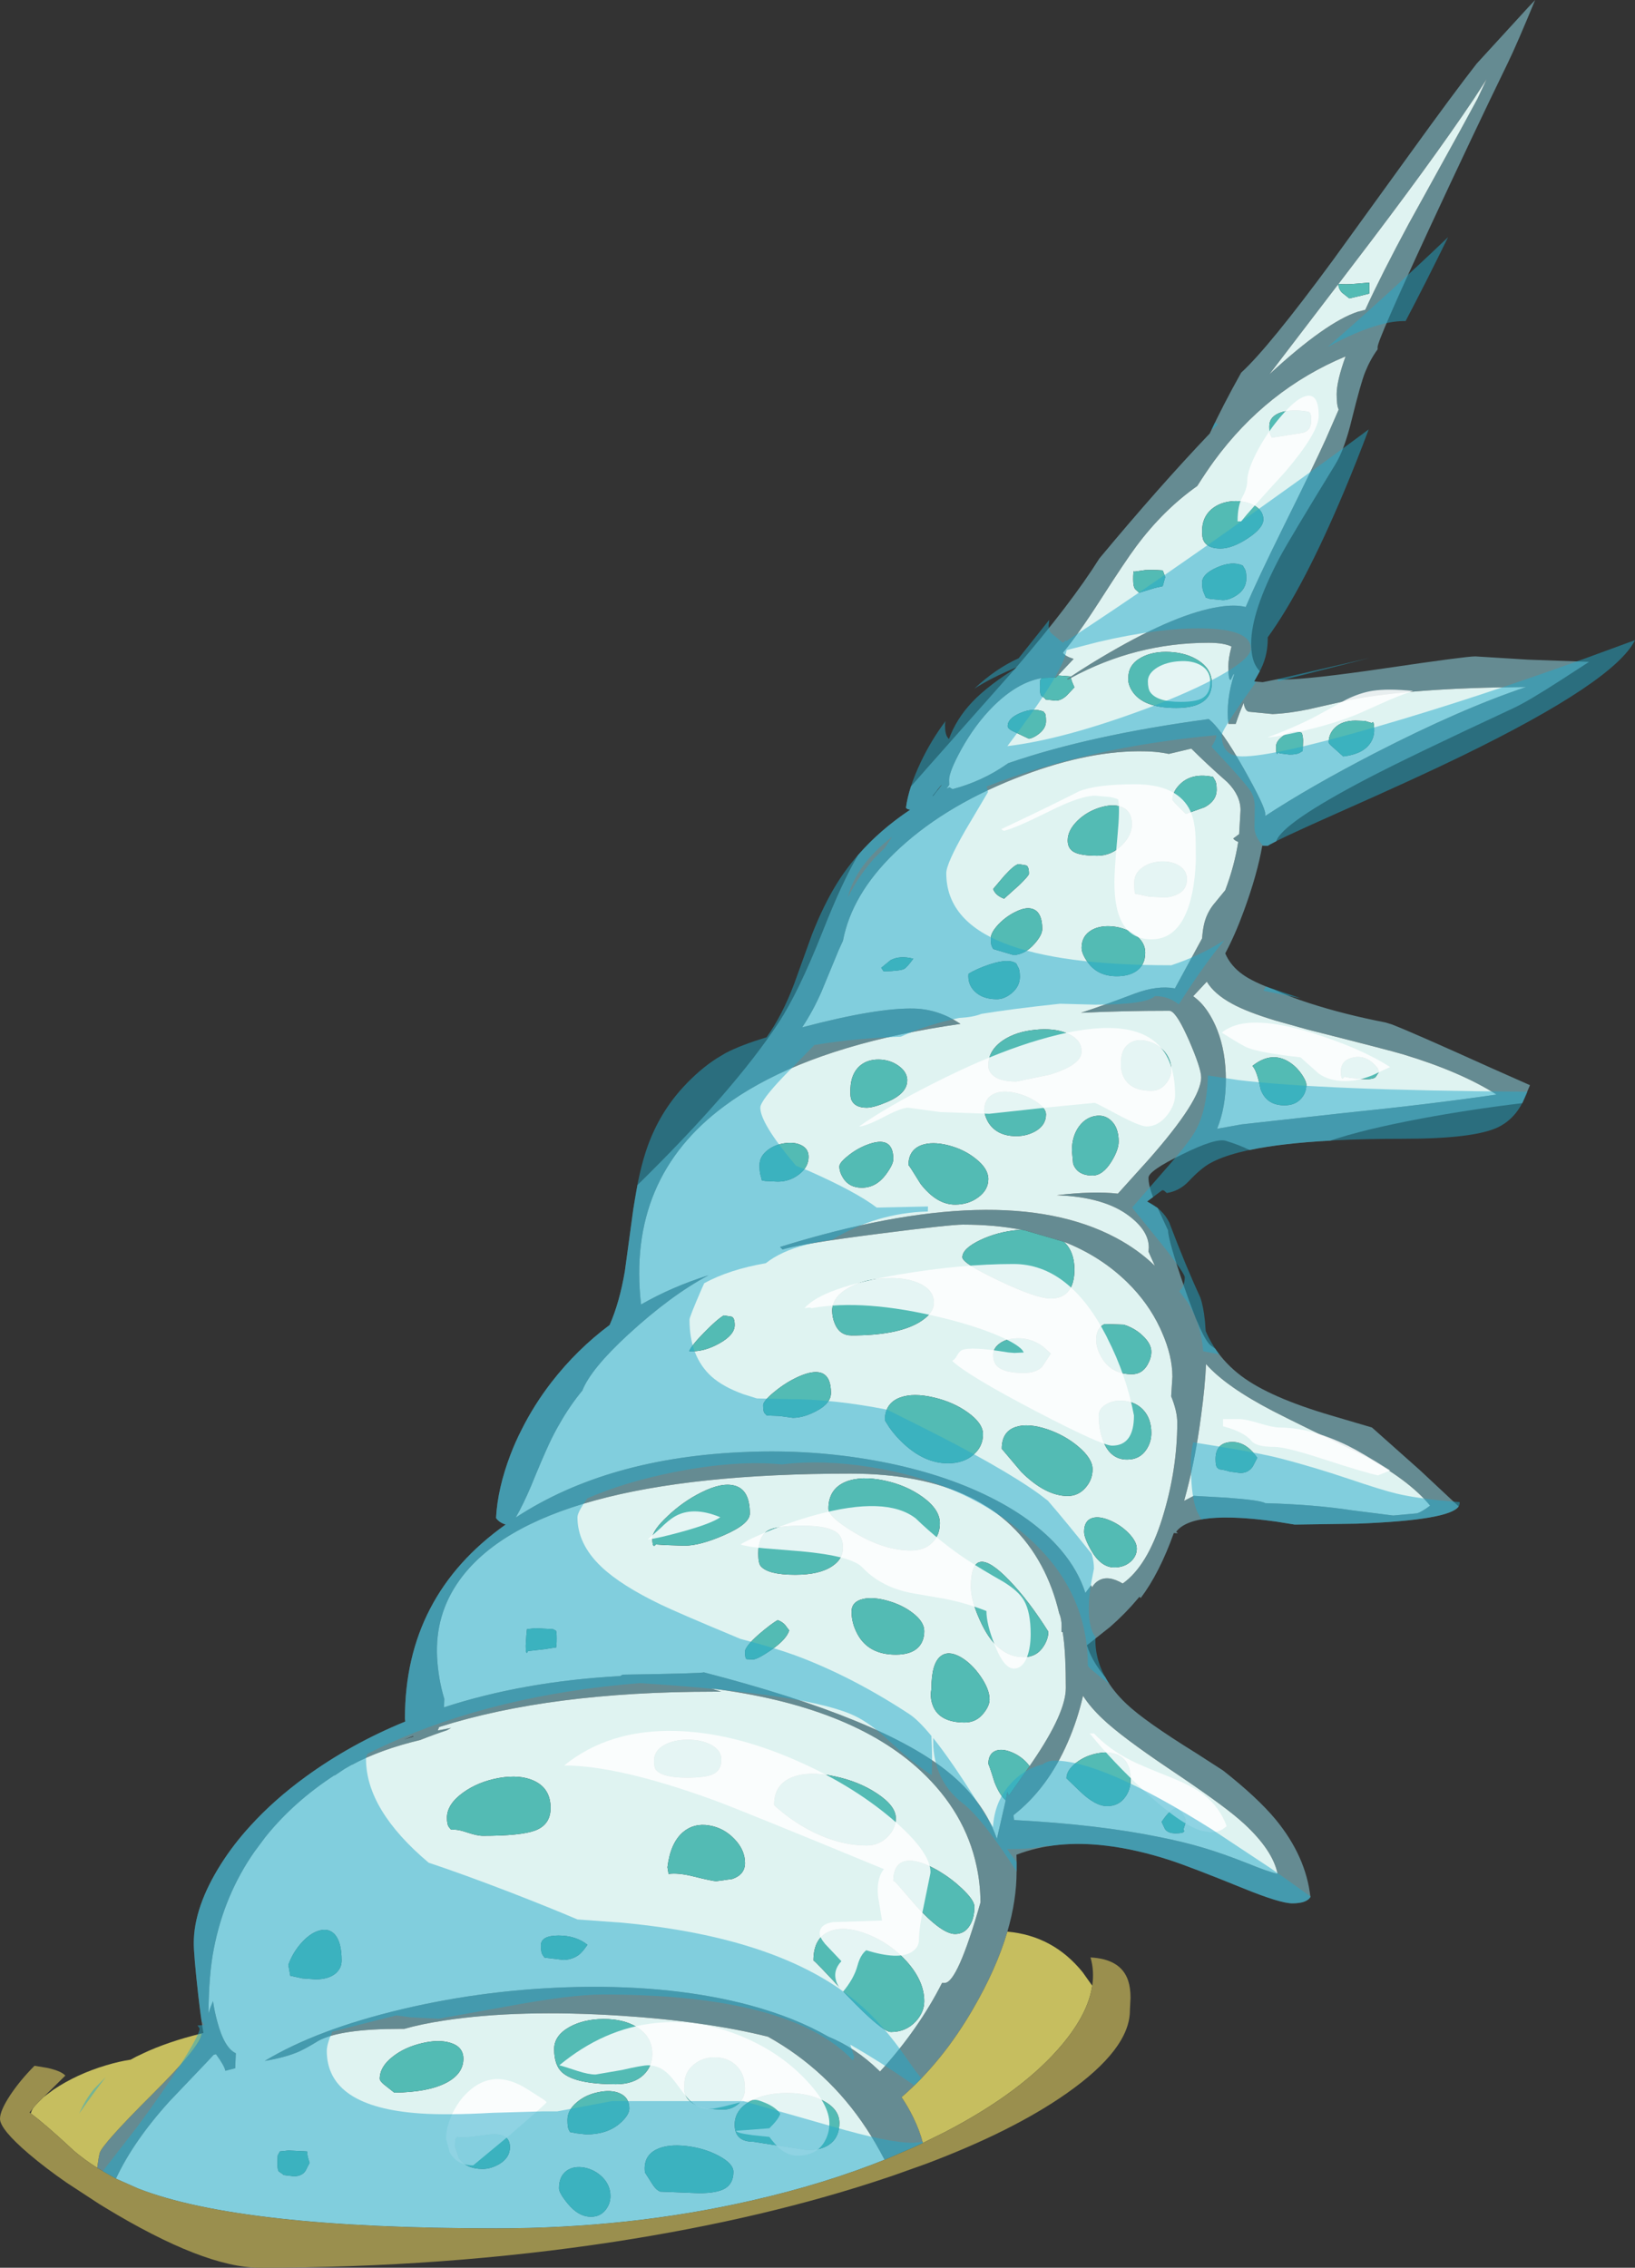 <?xml version="1.0" encoding="UTF-8" standalone="no"?>
<svg xmlns:ffdec="https://www.free-decompiler.com/flash" xmlns:xlink="http://www.w3.org/1999/xlink" ffdec:objectType="shape" height="725.35px" width="523.1px" xmlns="http://www.w3.org/2000/svg">
  <rect width="100%" height="100%" fill="#333333" stroke="none"/>
  <g transform="matrix(1.0, 0.0, 0.0, 1.0, -27.95, 29.6)">
    <path d="M92.5 620.8 L93.05 620.65 Q92.2 616.0 91.4 608.75 89.95 595.8 89.95 591.9 89.95 580.35 98.7 566.55 102.7 560.25 108.05 554.4 115.6 546.1 125.75 538.7 140.25 528.15 157.6 521.05 L157.5 520.1 Q157.5 480.9 189.7 458.05 L189.65 458.0 Q187.65 457.4 186.65 455.95 187.15 446.45 191.3 435.6 192.85 431.55 194.85 427.65 198.8 419.75 204.4 412.5 212.55 402.0 223.0 394.2 226.15 387.05 227.85 377.1 L230.6 356.95 231.9 349.45 Q262.85 319.1 277.0 297.6 283.45 287.8 291.15 268.35 297.35 252.6 302.45 243.95 309.4 235.9 319.15 229.4 L318.3 229.2 317.8 228.8 Q318.2 225.65 319.4 221.95 L324.5 216.15 352.85 184.15 Q370.6 163.5 379.7 149.0 398.85 126.0 415.0 109.05 419.3 99.85 425.05 89.6 433.9 81.5 454.35 53.7 L478.7 20.05 Q493.2 -0.05 500.4 -9.25 L516.7 -27.05 519.1 -29.6 Q513.25 -15.4 510.35 -9.45 499.35 13.15 485.25 43.5 468.7 79.2 468.7 81.4 L468.7 82.15 Q466.35 85.35 464.7 89.45 463.3 92.95 460.4 104.7 458.1 114.2 455.1 119.05 440.45 142.95 437.4 148.65 428.25 166.0 428.25 176.2 428.25 180.35 429.45 182.85 430.1 184.15 431.0 185.1 L430.65 185.75 429.2 188.35 431.95 188.6 436.65 187.65 438.45 187.75 Q446.7 187.75 471.8 184.05 496.9 180.35 499.95 180.35 L516.9 181.4 536.35 182.1 527.4 187.9 Q516.65 194.85 511.95 197.0 479.05 212.3 465.45 219.4 438.1 233.7 436.25 239.5 434.1 240.55 433.55 240.95 L431.8 240.9 Q430.2 250.05 425.95 261.65 423.15 269.35 419.95 275.35 421.65 279.35 425.6 282.15 428.9 284.5 435.75 287.0 440.4 289.2 446.95 291.3 458.1 294.9 471.25 297.45 L473.2 298.05 Q479.15 300.3 504.6 311.8 L517.45 317.5 515.0 323.25 Q498.35 325.25 482.8 328.15 463.9 331.7 453.55 335.25 437.85 336.1 427.75 338.25 424.55 336.65 420.15 335.3 416.95 334.3 406.15 339.65 395.4 344.9 395.4 347.1 395.4 349.55 396.85 353.3 L394.95 354.7 398.35 356.8 398.55 357.25 401.65 363.95 Q401.65 366.95 406.9 382.25 412.55 398.6 415.3 400.75 L416.75 401.8 Q420.0 406.65 425.0 410.45 434.1 417.35 453.85 423.15 L466.9 427.0 482.3 440.7 494.65 452.25 Q491.65 456.65 462.3 457.75 L442.2 458.05 436.3 457.1 Q409.5 453.35 404.25 460.35 L404.8 460.85 403.5 460.75 Q398.9 473.6 392.9 481.55 L392.2 480.85 392.5 481.15 391.85 481.9 Q388.05 486.45 383.15 490.75 L375.7 496.65 375.35 495.4 Q376.7 501.05 381.6 506.9 384.0 511.3 388.35 515.4 394.1 520.9 410.8 531.25 L419.25 536.7 Q430.25 545.35 436.1 552.4 445.75 564.15 447.2 577.15 446.0 579.2 441.4 579.2 437.55 579.2 425.75 574.4 408.9 567.55 402.15 565.35 391.45 561.9 382.0 560.75 365.7 558.8 353.15 563.65 L353.2 565.35 353.2 568.95 Q353.2 578.2 350.25 588.25 346.8 600.0 339.3 612.9 329.5 629.85 316.4 641.2 318.5 644.3 320.15 647.7 322.25 652.0 323.2 655.85 L322.45 656.2 320.3 657.2 311.85 660.85 310.95 661.2 Q307.9 655.4 305.15 651.25 292.85 632.55 273.65 621.85 253.8 616.9 226.65 615.15 194.0 613.05 170.25 616.65 162.65 617.8 157.3 619.35 L155.95 619.35 Q136.9 619.35 129.85 623.15 126.3 625.35 123.85 626.5 119.55 628.45 112.65 629.6 129.4 619.5 156.6 613.05 184.05 606.55 212.9 605.95 243.9 605.35 268.05 611.85 282.4 615.75 293.0 621.85 301.6 625.35 309.1 632.6 L309.5 633.0 Q321.85 619.45 329.35 604.65 L330.2 604.65 Q334.3 604.65 341.65 578.9 341.6 572.9 340.4 567.35 336.75 550.1 322.55 536.85 300.2 516.05 255.4 510.45 L258.7 511.5 256.2 511.5 Q204.0 511.5 168.45 522.8 L168.25 523.3 168.0 523.9 172.25 523.1 170.9 523.85 Q166.65 525.25 162.4 526.95 149.55 530.0 140.45 534.95 L140.7 534.75 139.05 535.7 138.1 536.25 134.9 538.4 135.15 538.1 Q121.95 546.65 112.85 558.0 L109.35 562.7 Q99.75 576.45 96.4 593.55 94.75 601.7 94.65 614.45 95.15 612.7 96.1 610.45 96.55 613.65 97.45 616.95 99.7 625.45 103.4 627.15 L103.2 631.95 100.05 632.75 Q99.75 631.15 97.05 627.45 L96.3 627.65 94.45 629.65 82.3 642.4 Q70.75 655.1 65.05 667.25 L59.05 663.8 Q59.5 660.4 59.85 659.05 60.65 656.25 76.85 640.1 92.25 624.8 92.5 620.8 M456.15 61.25 L434.1 90.1 Q452.25 73.4 462.4 70.1 L464.75 69.5 Q470.1 57.85 478.7 41.9 L495.1 12.2 500.7 1.9 503.6 -4.3 499.45 2.1 Q485.5 22.9 460.5 55.55 L456.2 61.2 456.15 61.25 M370.5 186.85 Q376.6 182.8 383.0 179.1 404.6 166.55 418.05 164.5 423.1 163.7 426.5 164.55 430.05 156.15 438.45 139.15 448.55 118.8 452.15 110.8 L456.25 101.4 Q455.6 100.15 455.6 96.45 455.6 92.35 458.45 84.4 433.15 94.95 416.35 117.9 413.85 121.35 411.0 125.85 400.15 133.5 391.45 145.2 388.05 149.75 379.9 162.45 372.9 173.35 368.0 179.2 368.8 180.35 371.45 181.15 L366.45 186.45 365.85 187.05 361.2 187.3 Q353.5 188.65 345.85 196.2 339.95 202.05 335.4 210.3 331.6 217.25 331.6 219.9 L331.65 221.45 330.8 222.65 331.1 222.5 331.8 222.2 331.9 222.35 332.75 222.8 Q342.05 220.35 349.8 215.0 L350.55 214.5 Q376.65 205.5 414.65 200.4 418.6 203.35 425.9 216.3 432.75 228.45 432.75 230.7 L432.75 231.4 Q447.1 222.0 467.6 211.4 495.5 197.05 516.2 190.15 479.7 190.4 459.55 194.35 L446.95 197.2 Q440.7 198.55 435.1 198.8 L427.45 198.05 Q426.25 197.7 425.85 195.25 424.4 198.6 423.3 201.95 L420.95 201.95 Q420.1 194.35 422.85 185.95 L422.5 186.2 421.75 187.8 Q420.95 188.4 420.95 183.45 420.95 181.0 421.95 177.2 419.5 176.0 414.65 176.0 391.3 176.0 370.55 187.25 L369.7 187.7 369.35 187.6 370.5 186.85 M354.75 363.75 Q346.05 362.1 336.05 362.1 331.95 362.1 309.3 365.0 284.6 368.15 278.3 370.05 L277.5 369.25 Q348.8 347.1 384.95 366.3 392.1 370.1 397.45 375.3 L395.4 370.75 395.5 369.45 Q395.5 364.15 389.35 359.45 381.35 353.25 366.05 352.7 377.85 351.3 385.6 352.2 L395.35 341.4 Q412.25 322.25 412.25 315.0 412.25 312.15 408.35 303.15 L407.55 301.4 Q404.0 293.7 402.05 293.7 387.3 293.7 373.8 294.35 381.55 291.8 391.0 288.2 398.25 285.5 403.85 286.55 L412.55 270.55 Q412.75 267.9 413.15 266.15 413.9 262.75 416.05 259.9 L419.95 255.15 Q422.9 247.35 424.1 239.7 422.9 239.2 422.5 238.6 L424.4 237.2 424.85 229.55 Q424.85 224.85 420.65 220.6 414.05 214.8 409.1 209.85 L401.9 211.55 Q397.8 210.65 392.2 210.7 374.4 210.8 352.6 219.45 329.05 228.8 314.15 243.25 300.45 256.55 297.65 271.3 L296.3 274.25 290.8 287.55 Q288.1 293.75 284.6 299.0 308.7 292.65 320.6 293.0 328.1 293.25 334.8 297.6 L335.25 297.9 Q295.05 303.65 270.45 317.3 264.65 320.5 259.75 324.15 228.45 347.3 233.05 387.65 243.0 381.95 254.65 378.3 242.6 384.7 228.9 397.3 217.0 408.25 214.25 415.2 210.25 420.05 207.05 425.7 205.2 428.85 203.65 432.2 201.5 436.8 197.85 445.75 195.35 451.65 192.95 455.8 222.5 436.45 267.2 434.8 287.8 434.0 307.45 437.5 327.2 441.0 342.6 448.25 358.6 455.8 367.4 466.2 372.9 472.7 375.2 479.9 L377.05 477.45 377.35 478.1 Q378.2 476.65 379.45 475.95 382.5 474.15 387.15 476.9 395.05 471.3 399.8 456.05 404.6 440.6 404.6 425.45 404.6 421.8 402.65 417.0 L403.05 410.75 Q403.05 404.15 399.7 396.55 L399.1 395.2 Q395.3 387.1 388.6 380.55 380.0 372.15 368.35 367.6 L355.7 363.9 354.8 363.75 354.75 363.75 M409.7 289.05 Q412.75 291.2 415.05 295.05 416.4 297.3 417.4 299.85 420.15 306.85 420.15 315.75 420.15 324.55 417.35 331.45 L425.15 330.05 458.45 326.35 Q485.5 323.6 506.75 320.5 495.35 313.25 477.05 307.7 472.95 306.45 446.25 299.7 L436.05 296.85 Q426.8 294.05 422.05 291.4 416.45 288.35 414.05 284.4 L409.7 289.05 M328.9 221.75 L326.25 225.05 326.6 224.9 329.35 221.35 328.9 221.75 M357.35 535.3 L358.3 533.9 Q368.95 518.3 368.95 510.3 368.95 500.15 368.2 494.25 L367.95 492.5 367.55 492.35 367.6 490.55 Q367.6 488.15 366.8 486.35 364.85 478.1 361.2 471.3 345.4 441.75 300.05 441.75 199.25 441.75 174.85 476.0 167.1 486.9 167.8 500.55 168.2 507.55 170.1 513.8 L170.0 516.5 Q195.4 508.2 226.35 506.5 L227.15 506.05 Q253.1 505.65 253.1 505.3 310.9 520.25 331.85 537.65 341.95 546.05 346.2 556.7 L346.9 558.55 349.25 548.25 349.7 546.25 350.25 543.55 350.7 544.75 357.35 535.3 M160.1 525.7 L157.2 526.8 160.25 525.85 160.1 525.7 M412.2 423.4 Q410.3 437.95 406.8 450.45 L409.9 448.85 420.45 449.45 Q431.3 450.25 432.75 451.2 448.75 451.65 460.6 453.5 L473.7 455.15 481.35 454.45 Q482.8 454.0 485.5 452.0 478.8 443.7 463.1 435.35 444.2 426.35 435.25 421.75 420.2 413.95 413.8 406.7 413.5 413.95 412.2 423.4 M374.45 512.8 Q372.7 520.5 369.6 527.6 363.2 542.4 352.2 551.0 L352.4 552.55 Q379.55 554.0 399.15 558.05 406.45 559.5 412.7 561.35 419.15 563.25 427.2 566.45 433.95 569.2 436.7 569.75 435.15 562.2 426.0 553.75 L424.3 552.25 Q418.35 547.1 402.05 536.2 386.8 525.95 380.8 520.25 376.75 516.45 374.45 512.8" fill="#658b92" fill-rule="evenodd" stroke="none"/>
    <path d="M65.05 667.25 Q70.75 655.1 82.3 642.4 L94.45 629.65 96.3 627.65 97.05 627.45 Q99.75 631.15 100.05 632.75 L103.2 631.95 103.4 627.15 Q99.7 625.45 97.45 616.95 96.55 613.65 96.1 610.45 95.15 612.7 94.65 614.45 94.75 601.7 96.4 593.55 99.75 576.45 109.35 562.7 L112.85 558.0 Q121.95 546.65 135.15 538.1 L134.9 538.4 138.1 536.25 139.05 535.7 140.7 534.75 140.45 534.95 Q149.55 530.0 162.4 526.95 166.65 525.25 170.9 523.85 L172.25 523.1 168.0 523.9 168.25 523.3 168.45 522.8 Q204.0 511.5 256.2 511.5 L258.7 511.5 255.4 510.45 Q300.2 516.05 322.55 536.85 336.75 550.1 340.4 567.35 341.6 572.9 341.65 578.9 334.3 604.65 330.2 604.65 L329.35 604.65 Q321.85 619.45 309.5 633.0 L309.1 632.6 Q301.6 625.35 293.0 621.85 282.4 615.75 268.05 611.85 243.9 605.35 212.9 605.95 184.05 606.55 156.6 613.05 129.4 619.5 112.65 629.6 119.55 628.45 123.85 626.5 126.3 625.35 129.85 623.15 136.9 619.35 155.95 619.35 L157.3 619.35 Q162.65 617.8 170.25 616.65 194.0 613.05 226.65 615.15 253.8 616.9 273.65 621.85 292.85 632.55 305.15 651.25 307.9 655.4 310.95 661.2 L311.85 660.85 Q291.85 668.95 268.2 674.3 229.45 683.15 186.65 683.15 104.85 683.15 72.15 670.4 L65.05 667.25 M456.2 61.2 L460.5 55.55 Q485.5 22.9 499.45 2.1 L503.6 -4.3 500.7 1.9 495.1 12.2 478.7 41.9 Q470.1 57.85 464.75 69.5 L462.4 70.1 Q452.25 73.4 434.1 90.1 L456.15 61.25 Q456.15 62.75 457.3 64.0 L459.65 65.85 463.5 64.95 466.05 64.3 466.05 60.8 461.85 61.15 Q458.5 61.45 456.2 61.2 M366.45 186.45 L371.45 181.15 Q368.8 180.35 368.0 179.2 372.9 173.35 379.9 162.45 388.05 149.75 391.45 145.2 400.15 133.5 411.0 125.85 413.85 121.35 416.35 117.9 433.15 94.95 458.45 84.4 455.6 92.35 455.6 96.45 455.6 100.15 456.25 101.4 L452.15 110.8 Q448.55 118.8 438.45 139.15 430.05 156.15 426.5 164.55 423.1 163.7 418.05 164.5 404.6 166.55 383.0 179.1 376.6 182.8 370.5 186.85 L370.5 186.75 366.45 186.45 M370.55 187.25 Q391.3 176.0 414.65 176.0 419.5 176.0 421.95 177.2 420.95 181.0 420.95 183.45 420.95 188.4 421.75 187.8 L422.5 186.2 422.85 185.95 Q420.1 194.35 420.95 201.95 L423.3 201.95 Q424.4 198.6 425.85 195.25 426.25 197.7 427.45 198.05 L435.1 198.8 Q440.7 198.55 446.95 197.2 L459.55 194.35 Q479.7 190.4 516.2 190.15 495.5 197.05 467.6 211.4 447.1 222.0 432.75 231.4 L432.75 230.7 Q432.75 228.45 425.9 216.3 418.6 203.35 414.65 200.4 376.65 205.5 350.55 214.5 L349.8 215.0 Q342.05 220.35 332.75 222.8 L331.9 222.35 331.8 222.2 331.1 222.5 330.8 222.65 331.65 221.45 331.6 219.9 Q331.6 217.25 335.4 210.3 339.95 202.05 345.85 196.2 353.5 188.65 361.2 187.3 L360.75 187.9 360.65 190.25 Q360.65 192.6 361.15 193.0 L362.2 193.75 362.5 194.15 365.7 194.5 Q367.5 194.5 369.3 192.8 L371.7 190.25 370.95 188.5 370.55 187.25 M416.05 218.9 Q409.7 217.55 405.9 220.85 403.05 223.4 403.05 226.3 L403.95 227.35 407.35 230.75 413.35 228.6 Q417.2 226.55 417.2 223.0 417.2 220.7 416.65 219.95 L416.05 218.9 M444.35 204.75 Q441.5 203.8 438.75 205.6 436.2 207.3 436.2 209.25 436.2 211.65 436.6 211.55 L437.0 210.95 437.3 211.35 440.45 211.75 Q442.8 211.75 443.75 211.2 L444.75 210.6 444.85 207.25 Q444.8 205.5 444.35 204.75 M466.35 208.1 Q467.6 206.25 467.6 204.0 467.6 201.55 467.2 201.35 L466.8 201.65 464.65 201.0 461.6 200.9 Q457.35 200.9 455.0 203.2 453.05 205.15 453.05 207.85 453.05 208.2 453.95 209.0 L457.7 212.35 Q464.0 211.6 466.35 208.1 M426.7 155.35 Q426.7 153.1 426.15 152.3 L425.55 151.3 Q422.15 149.75 417.3 151.9 412.55 154.0 412.55 156.7 412.55 159.0 413.15 160.15 L413.75 161.55 415.0 161.95 419.15 162.35 Q421.25 162.35 423.6 160.8 426.7 158.8 426.7 155.35 M413.0 143.3 Q414.25 145.85 418.4 145.85 422.2 145.85 427.15 142.6 432.15 139.3 432.15 136.55 432.15 133.7 429.1 132.0 426.2 130.45 422.35 130.7 418.3 131.0 415.6 133.25 412.55 135.85 412.55 140.25 412.55 142.35 413.0 143.3 M447.45 105.0 Q447.45 102.7 447.05 102.5 L446.65 102.1 Q441.35 101.15 437.8 102.3 434.05 103.55 434.05 106.75 434.05 109.0 434.45 109.6 L434.85 110.4 444.7 108.85 Q447.45 108.15 447.45 105.0 M388.9 188.0 Q389.1 189.8 390.15 191.4 393.6 196.85 404.25 196.85 415.65 196.85 415.65 188.9 415.65 184.5 411.5 181.75 407.75 179.25 402.3 178.95 396.9 178.65 393.1 180.7 388.95 182.95 388.95 187.15 L388.9 188.0 M400.35 153.85 L399.95 152.85 Q396.5 152.6 394.35 152.75 L390.85 153.25 390.7 153.05 Q390.5 153.35 390.5 155.75 390.5 158.1 391.15 158.85 L392.4 160.0 397.5 158.45 399.95 157.9 400.75 155.0 400.35 153.85 M368.35 367.6 Q380.0 372.15 388.6 380.55 395.3 387.1 399.1 395.2 L399.7 396.55 Q403.05 404.15 403.05 410.75 L402.65 417.0 Q404.6 421.8 404.6 425.45 404.6 440.6 399.8 456.05 395.05 471.3 387.15 476.9 382.5 474.15 379.45 475.95 378.2 476.65 377.35 478.1 L377.05 477.45 375.2 479.9 Q372.9 472.7 367.4 466.2 358.6 455.8 342.6 448.25 327.2 441.0 307.45 437.5 287.8 434.0 267.2 434.8 222.5 436.45 192.95 455.8 195.35 451.65 197.85 445.75 201.5 436.8 203.65 432.2 205.2 428.85 207.05 425.7 210.25 420.05 214.25 415.2 217.0 408.25 228.9 397.3 242.6 384.7 254.65 378.3 243.0 381.95 233.05 387.65 228.45 347.3 259.75 324.15 264.65 320.5 270.45 317.3 295.05 303.65 335.25 297.9 L334.8 297.6 Q328.1 293.25 320.6 293.0 308.7 292.65 284.6 299.0 288.1 293.75 290.8 287.55 L296.3 274.25 297.65 271.3 Q300.45 256.55 314.15 243.25 329.05 228.8 352.6 219.45 374.4 210.8 392.2 210.7 397.8 210.65 401.9 211.55 L409.1 209.85 Q414.05 214.8 420.65 220.6 424.85 224.85 424.85 229.55 L424.4 237.2 422.5 238.6 Q422.9 239.2 424.1 239.7 422.9 247.35 419.95 255.15 L416.05 259.9 Q413.9 262.75 413.15 266.15 412.75 267.9 412.55 270.55 L403.85 286.55 Q398.25 285.5 391.0 288.2 381.55 291.8 373.8 294.35 387.3 293.7 402.05 293.7 404.0 293.7 407.55 301.4 L408.35 303.15 Q412.25 312.15 412.25 315.0 412.25 322.25 395.35 341.4 L385.6 352.2 Q377.85 351.3 366.05 352.7 381.35 353.25 389.35 359.45 395.5 364.15 395.5 369.45 L395.4 370.75 397.45 375.3 Q392.1 370.1 384.95 366.3 348.8 347.1 277.5 369.25 L278.3 370.05 Q284.6 368.15 309.3 365.0 331.95 362.1 336.05 362.1 346.05 362.1 354.75 363.75 L353.8 363.8 Q347.05 364.4 341.45 367.1 335.85 369.8 335.85 372.55 335.85 374.5 347.7 380.1 359.6 385.75 364.15 385.75 368.1 385.75 370.05 383.05 371.7 380.7 371.7 376.45 371.7 370.75 368.35 367.6 M409.7 289.05 L414.05 284.4 Q416.45 288.35 422.05 291.4 426.8 294.05 436.05 296.85 L446.25 299.7 Q472.95 306.45 477.05 307.7 495.35 313.25 506.75 320.5 485.5 323.6 458.45 326.35 L425.15 330.05 417.35 331.45 Q420.15 324.55 420.15 315.75 420.15 306.85 417.4 299.85 416.4 297.3 415.05 295.05 412.75 291.2 409.7 289.05 M360.3 205.15 Q362.6 203.35 362.6 201.1 362.6 198.8 362.2 198.5 L361.8 198.0 Q358.5 196.7 354.4 198.45 350.35 200.15 350.35 202.65 350.35 203.4 351.75 204.15 L357.15 206.7 Q358.6 206.45 360.3 205.15 M379.85 228.7 Q375.7 230.0 372.75 232.85 369.55 235.95 369.55 239.25 369.55 241.9 371.7 243.0 373.85 244.1 379.05 244.1 383.6 244.1 387.0 240.65 390.1 237.5 390.1 234.05 390.1 229.9 386.9 228.55 384.05 227.4 379.85 228.7 M407.7 251.65 Q407.7 248.75 405.05 247.2 402.7 245.8 399.3 245.95 395.85 246.15 393.5 247.85 390.85 249.7 390.85 252.65 390.85 256.5 391.25 256.3 L395.65 257.2 400.35 257.45 Q402.4 257.45 404.25 256.65 407.7 255.2 407.7 251.65 M237.2 533.55 Q237.2 535.8 237.8 536.5 239.9 539.0 247.7 539.0 253.7 539.0 256.05 537.9 258.75 536.65 258.75 533.2 258.75 530.25 255.4 528.45 252.35 526.85 248.0 526.85 243.6 526.85 240.55 528.5 237.2 530.35 237.2 533.55 M199.25 491.2 L196.55 491.5 196.35 493.55 196.15 496.75 Q196.15 499.2 196.55 499.1 L196.9 498.5 202.25 497.9 205.65 497.35 Q205.75 497.6 205.85 497.35 206.05 496.85 206.05 494.45 206.05 492.1 205.75 491.95 L204.85 491.5 199.25 491.2 M300.4 485.9 Q300.4 489.6 302.3 493.1 305.85 499.65 314.55 499.65 319.4 499.65 321.7 497.35 323.65 495.4 323.65 492.1 323.65 489.15 320.0 486.35 316.75 483.8 312.05 482.45 307.3 481.1 304.05 481.85 300.4 482.7 300.4 485.9 M276.75 488.6 Q274.6 489.85 270.85 493.05 266.3 497.05 266.3 498.7 266.3 501.05 266.9 501.1 L269.0 501.2 Q270.65 500.95 274.7 498.15 279.55 494.8 280.45 491.9 L279.1 490.1 Q278.15 489.1 276.75 488.6 M246.9 464.8 Q251.9 464.8 259.55 461.45 267.85 457.85 267.85 454.5 267.85 446.9 263.0 445.6 258.9 444.45 252.25 447.8 246.45 450.7 241.55 455.35 236.65 459.95 236.65 462.45 236.65 464.9 237.25 464.9 L237.8 464.4 240.9 464.6 246.9 464.8 M273.7 459.95 Q270.55 461.7 270.55 467.3 270.55 470.4 271.35 471.35 273.7 474.1 282.35 474.1 290.15 474.1 294.2 471.35 297.65 469.05 297.65 465.55 297.65 462.15 295.75 460.65 292.9 458.4 284.7 458.4 276.45 458.4 273.7 459.95 M289.0 421.8 Q293.8 419.35 293.8 415.95 293.8 413.55 293.2 412.05 291.2 407.1 282.95 410.95 279.85 412.4 276.95 414.6 L275.5 415.75 Q272.1 418.6 272.1 419.85 272.1 422.15 272.7 422.55 L273.25 423.15 277.3 423.3 281.6 423.9 Q285.0 423.9 289.0 421.8 M312.5 427.0 Q314.3 429.55 316.55 431.7 323.55 438.45 331.2 438.45 336.2 438.45 339.35 435.75 342.45 433.1 342.45 429.15 342.45 425.65 337.55 422.15 332.95 418.85 326.75 417.4 320.2 415.85 315.95 417.4 311.05 419.2 311.05 424.7 L312.5 427.0 M310.85 443.95 Q303.45 442.4 298.55 444.35 293.0 446.65 293.0 452.95 293.0 455.7 301.55 460.75 311.0 466.35 319.35 466.35 323.85 466.35 326.4 463.65 328.65 461.25 328.65 457.6 328.65 453.2 323.1 449.2 317.9 445.45 310.85 443.95 M310.5 379.3 Q303.85 379.75 299.3 382.4 294.2 385.3 294.2 389.6 294.2 391.75 295.05 393.8 296.6 397.55 300.4 397.55 314.75 397.55 321.8 393.5 326.75 390.6 326.75 387.1 326.75 382.85 321.65 380.7 317.1 378.8 310.5 379.3 M262.0 391.55 L259.5 391.15 Q257.25 392.5 253.2 396.65 249.05 400.9 248.45 402.6 253.05 402.9 258.0 400.15 263.0 397.4 263.0 394.25 263.0 391.85 262.0 391.55 M299.2 340.15 Q296.5 342.3 296.5 343.5 296.5 345.25 297.7 347.2 299.65 350.3 303.7 350.3 308.25 350.3 311.4 346.05 313.75 342.85 313.75 341.15 313.75 333.25 305.15 336.65 301.95 337.9 299.2 340.15 M286.65 340.4 Q286.65 337.8 284.2 336.65 282.0 335.6 278.8 336.1 275.6 336.6 273.4 338.4 270.95 340.35 270.95 343.1 270.95 345.4 271.35 346.55 L271.7 347.95 272.75 348.15 276.75 348.35 Q280.55 348.35 283.5 346.1 286.65 343.75 286.65 340.4 M318.2 316.0 L318.2 315.6 Q318.0 313.1 315.35 311.25 312.65 309.35 309.1 309.3 305.3 309.25 302.85 311.5 300.25 313.95 300.05 318.45 L300.0 319.3 Q300.0 321.4 300.35 322.2 301.45 324.7 305.25 324.7 307.5 324.7 311.95 322.8 318.2 320.1 318.2 316.0 M310.65 281.1 Q316.25 280.95 317.35 280.25 318.25 279.65 320.15 277.05 315.85 275.95 312.9 277.5 L309.9 279.95 310.65 281.1 M444.6 314.3 Q443.1 312.0 441.0 310.5 435.05 306.25 428.65 311.35 430.1 312.8 431.25 318.75 433.1 323.95 438.9 323.95 442.45 323.95 444.35 321.65 445.9 319.85 445.9 317.35 445.9 316.3 444.6 314.3 M468.05 314.9 L469.15 313.25 468.75 312.1 Q465.35 307.75 461.05 308.6 456.95 309.4 456.95 313.1 456.95 315.5 457.55 315.4 L458.1 314.8 460.05 315.2 464.9 315.6 Q467.3 315.6 468.05 314.9 M387.5 394.1 L381.4 393.9 Q378.85 395.0 378.65 398.45 L378.65 398.9 Q378.65 401.8 380.6 404.95 383.7 409.95 390.1 409.95 393.35 409.95 395.1 406.9 396.3 404.75 396.3 402.8 396.3 400.2 393.55 397.65 392.8 396.9 391.95 396.3 389.9 394.85 387.5 394.1 M340.15 341.05 Q336.45 338.05 331.4 336.75 326.1 335.4 322.6 336.75 318.6 338.35 318.6 343.1 318.6 342.75 322.5 349.1 327.65 355.7 333.5 355.7 337.8 355.7 340.95 353.35 344.15 351.0 344.15 347.55 344.15 344.2 340.15 341.05 M352.7 319.95 Q348.55 319.05 345.9 320.3 342.8 321.75 342.8 325.85 L343.0 326.6 Q343.4 328.1 344.15 329.4 346.9 333.8 353.1 333.8 356.35 333.8 359.1 332.3 362.6 330.35 362.6 326.85 362.6 324.9 359.5 322.8 356.5 320.8 352.7 319.95 M383.5 328.9 Q381.4 326.85 378.4 327.35 375.35 327.85 373.25 330.6 370.9 333.75 370.9 338.45 L371.3 342.65 Q372.65 346.4 377.5 346.4 380.75 346.4 383.5 342.0 385.85 338.2 385.85 335.55 385.85 331.15 383.5 328.9 M374.0 306.7 Q374.0 302.85 369.35 300.9 365.05 299.15 359.1 299.8 352.95 300.4 348.8 303.2 344.15 306.4 344.15 311.15 L344.15 311.45 Q344.25 312.95 345.35 314.1 347.5 316.35 353.1 316.35 L363.75 314.15 Q374.0 311.05 374.0 306.7 M400.2 306.4 Q398.0 304.1 395.0 303.4 L394.65 303.3 Q391.35 302.6 389.1 304.25 L389.0 304.35 Q386.6 306.15 386.6 310.15 L386.6 311.75 Q386.75 313.45 387.45 314.9 389.6 319.3 396.3 319.3 399.3 319.3 401.15 316.8 402.7 314.75 402.7 312.7 402.7 309.1 400.2 306.4 M384.2 266.75 Q380.0 266.3 377.2 267.9 374.0 269.75 374.0 273.55 374.0 275.5 376.0 278.25 379.15 282.65 385.25 282.65 388.95 282.65 391.3 281.15 394.35 279.2 394.35 275.1 394.35 271.8 391.15 269.4 388.25 267.25 384.2 266.75 M337.8 281.9 Q337.5 285.35 339.9 287.6 342.4 290.0 346.9 290.0 349.25 290.0 351.6 288.1 354.25 285.9 354.25 282.85 354.25 280.6 353.7 279.8 L353.1 278.6 Q350.75 276.85 344.65 278.85 340.3 280.3 337.8 281.9 M347.5 265.95 Q344.95 268.65 344.95 270.45 344.95 272.75 345.35 273.25 L345.7 273.95 352.3 275.9 Q355.95 275.65 358.9 272.3 361.4 269.5 361.4 267.55 361.4 262.65 358.85 261.35 356.65 260.25 353.2 261.9 350.1 263.3 347.5 265.95 M356.25 247.2 L353.85 246.8 Q352.55 246.95 349.3 250.5 L345.7 254.75 Q346.4 256.8 349.2 257.85 L354.15 253.4 Q357.15 250.45 357.15 249.9 357.15 247.5 356.25 247.2 M349.7 546.25 L349.25 548.25 346.9 558.55 346.2 556.7 Q341.95 546.05 331.85 537.65 310.9 520.25 253.1 505.3 253.1 505.65 227.15 506.05 L226.35 506.5 Q195.4 508.2 170.0 516.5 L170.1 513.8 Q168.2 507.55 167.8 500.55 167.1 486.9 174.85 476.0 199.25 441.75 300.05 441.75 345.4 441.75 361.2 471.3 364.85 478.1 366.8 486.35 367.6 488.15 367.6 490.55 L367.55 492.35 367.95 492.5 368.2 494.25 Q368.95 500.15 368.95 510.3 368.95 518.3 358.3 533.9 L357.35 535.3 356.45 534.2 Q354.35 531.95 351.45 530.8 348.4 529.6 346.4 530.45 344.15 531.4 344.15 534.75 344.15 534.05 346.15 540.5 347.8 544.6 349.7 546.25 M315.85 574.0 L320.95 579.9 Q329.25 589.0 333.5 589.0 336.55 589.0 338.2 586.3 339.7 583.9 339.7 580.25 339.7 578.2 335.65 574.4 332.5 571.4 328.85 569.2 327.85 568.55 326.75 568.0 321.2 565.05 317.8 565.65 313.95 566.35 313.75 571.6 L313.75 572.1 Q313.75 571.6 315.85 574.0 M305.95 589.25 Q298.65 586.25 293.75 588.0 288.2 590.0 288.2 597.5 288.2 597.05 298.85 608.55 310.2 620.35 313.0 620.35 317.8 620.35 320.95 616.95 323.65 614.0 323.65 610.5 323.65 604.1 318.1 597.85 313.05 592.2 305.95 589.25 M308.45 544.0 Q302.7 540.2 295.1 538.6 286.95 536.8 281.7 538.75 275.6 541.0 275.6 547.7 275.6 547.9 277.95 549.8 280.9 552.25 284.3 554.3 295.0 560.7 305.25 560.7 309.1 560.7 311.85 558.0 314.55 555.4 314.55 551.95 314.55 548.0 308.45 544.0 M215.9 592.45 Q212.2 589.5 206.65 589.5 201.0 589.5 201.0 592.65 201.0 595.0 201.6 595.75 L202.15 596.55 208.35 597.3 Q211.25 597.15 213.3 595.55 214.4 594.65 215.9 592.45 M241.5 567.65 L241.85 569.8 Q244.95 569.35 250.1 570.65 255.85 572.1 257.2 572.1 L262.25 571.4 Q266.3 570.0 266.3 566.3 266.3 562.05 262.8 558.5 259.45 555.05 254.9 554.3 250.0 553.45 246.5 556.4 242.45 559.85 241.5 567.65 M198.9 540.05 Q194.4 537.9 187.55 539.1 180.95 540.3 176.15 543.75 170.95 547.5 170.95 551.8 170.95 554.1 171.65 554.9 L172.3 555.65 Q174.35 555.45 177.35 556.5 180.6 557.6 182.4 557.6 194.65 557.6 199.15 555.9 204.1 554.05 204.1 548.7 204.1 542.5 198.9 540.05 M118.25 665.7 L118.65 666.1 121.95 666.5 Q124.55 666.5 125.7 664.75 L127.0 662.2 Q126.2 659.9 126.2 658.55 L120.25 658.25 117.5 658.55 116.8 659.85 116.7 662.2 Q116.7 664.55 117.2 665.0 L118.25 665.7 M150.75 637.1 L154.1 639.75 Q165.1 639.6 170.9 636.5 176.2 633.65 176.2 628.9 176.2 625.05 172.0 623.8 168.25 622.65 162.85 623.95 157.4 625.25 153.65 628.2 149.45 631.45 149.45 635.3 149.45 636.0 150.75 637.1 M130.3 587.85 Q127.45 588.55 124.65 591.55 121.75 594.65 120.2 598.85 L120.8 602.25 120.8 602.35 124.7 603.2 128.9 603.5 Q133.1 603.5 135.35 601.6 136.3 600.75 136.8 599.7 137.25 598.7 137.25 597.5 137.25 591.8 135.2 589.3 133.35 587.1 130.3 587.85 M418.0 440.35 Q419.7 440.55 421.4 441.1 L424.75 441.55 Q427.4 441.55 428.8 439.4 L430.2 436.7 Q426.5 431.3 421.65 431.65 416.85 432.0 416.85 437.1 416.85 439.4 417.45 439.9 L418.0 440.35 M220.7 666.8 Q218.35 664.45 215.05 663.75 211.65 663.1 209.35 664.65 206.8 666.4 206.8 670.35 206.8 671.85 209.55 675.2 213.0 679.45 217.05 679.45 220.0 679.45 221.75 677.2 223.25 675.25 223.25 672.85 223.25 669.4 220.7 666.8 M182.4 664.15 Q184.95 664.15 187.6 662.65 191.1 660.6 191.1 657.2 191.1 652.55 184.85 653.1 L179.35 653.8 Q176.0 654.25 174.25 653.9 L173.6 654.7 173.5 657.0 174.75 660.65 Q177.05 664.15 182.4 664.15 M219.4 639.6 Q215.4 640.4 212.6 642.75 209.5 645.3 209.5 648.45 209.5 650.8 209.9 651.55 L210.3 652.35 212.4 652.75 215.5 653.1 Q222.2 653.1 226.25 649.6 229.3 646.95 229.3 644.8 229.3 641.3 226.2 639.95 223.45 638.75 219.4 639.6 M210.15 618.75 Q205.25 621.5 205.25 625.8 205.25 631.1 207.95 633.4 212.25 637.05 225.0 637.05 230.8 637.05 233.95 633.95 236.65 631.3 236.65 627.35 236.65 621.85 231.75 618.8 227.4 616.15 220.95 616.2 214.7 616.25 210.15 618.75 M262.6 665.1 Q262.6 662.45 257.9 659.95 253.45 657.55 247.75 656.85 241.6 656.1 237.9 657.95 233.65 660.1 234.3 665.3 L236.95 669.45 Q237.95 670.9 239.15 671.4 L251.55 671.9 Q257.35 671.9 259.9 670.4 262.6 668.8 262.6 665.1 M266.3 638.4 Q266.3 633.55 263.25 630.85 260.6 628.45 256.6 628.45 252.7 628.45 249.95 630.75 246.9 633.2 246.9 637.2 L246.8 638.6 Q246.85 640.1 247.7 641.35 250.3 645.15 259.5 645.15 261.8 645.15 263.8 643.65 266.3 641.75 266.3 638.4 M279.75 639.85 Q272.9 639.85 268.25 642.35 263.0 645.15 263.0 650.0 263.0 655.45 269.0 655.45 L277.6 656.8 286.25 658.15 Q291.2 658.15 293.85 655.9 296.5 653.65 296.5 649.45 296.5 645.0 291.25 642.3 286.5 639.85 279.75 639.85 M412.2 423.4 Q413.5 413.95 413.8 406.7 420.2 413.95 435.25 421.75 444.2 426.35 463.1 435.35 478.8 443.7 485.5 452.0 482.8 454.0 481.35 454.45 L473.7 455.15 460.6 453.5 Q448.75 451.65 432.75 451.2 431.3 450.25 420.45 449.45 L409.9 448.85 406.8 450.45 Q410.3 437.95 412.2 423.4 M369.15 539.2 L373.25 543.15 Q378.3 548.1 382.15 548.1 385.75 548.1 387.8 545.4 389.7 543.0 389.7 539.4 389.7 534.35 386.5 532.2 383.75 530.4 379.45 531.15 375.45 531.8 372.35 534.15 369.15 536.6 369.15 539.2 M389.75 469.85 Q391.65 468.1 391.65 465.75 391.65 463.45 389.0 460.75 386.55 458.25 383.25 456.8 379.7 455.25 377.45 455.95 374.8 456.75 374.8 460.35 374.8 462.3 377.1 466.35 380.2 471.75 384.45 471.75 387.65 471.75 389.75 469.85 M350.95 476.0 Q338.55 463.0 338.55 477.95 338.55 482.65 342.1 490.0 347.2 500.45 355.4 500.45 359.65 500.45 361.85 496.95 363.35 494.6 363.35 492.3 357.15 482.45 350.95 476.0 M364.15 403.35 L361.7 401.15 Q357.4 397.95 352.15 398.55 349.35 398.85 347.55 400.3 345.75 401.7 345.7 403.7 L345.7 403.75 Q345.7 406.0 346.85 407.25 349.05 409.55 355.4 409.55 359.4 409.55 361.35 407.6 L364.15 403.35 M377.5 440.35 Q377.5 436.95 372.95 433.1 368.7 429.5 363.0 427.55 356.9 425.55 353.0 426.8 348.45 428.25 348.45 433.8 L354.7 441.2 Q362.45 448.9 369.55 448.9 372.95 448.9 375.25 446.25 377.5 443.7 377.5 440.35 M379.45 423.3 L379.6 425.75 Q379.85 428.35 380.6 430.5 382.85 437.25 388.55 437.25 392.65 437.25 394.75 434.0 396.3 431.65 396.3 428.75 396.3 424.1 393.65 421.3 391.4 418.95 387.9 418.5 384.6 418.05 382.1 419.45 379.45 420.85 379.45 423.3 M374.45 512.8 Q376.75 516.45 380.8 520.25 386.8 525.95 402.05 536.2 418.35 547.1 424.3 552.25 L426.0 553.75 Q435.15 562.2 436.7 569.75 433.95 569.2 427.2 566.45 419.15 563.25 412.7 561.35 406.45 559.5 399.15 558.05 379.55 554.0 352.4 552.55 L352.2 551.0 Q363.2 542.4 369.6 527.6 372.7 520.5 374.45 512.8 M399.6 553.15 L400.65 555.4 Q401.6 556.8 404.05 556.8 406.45 556.8 406.75 556.25 406.9 555.95 406.55 555.65 L407.35 553.15 Q407.35 552.15 406.5 550.85 405.55 549.4 404.25 548.85 403.5 548.85 402.4 549.75 401.05 550.9 399.6 553.15 M341.65 506.55 Q338.8 502.45 335.25 500.4 331.3 498.2 328.85 500.2 325.95 502.55 325.95 510.5 L325.75 512.05 Q325.7 514.05 326.35 515.8 328.4 521.35 336.6 521.35 340.4 521.35 342.75 518.25 344.55 515.95 344.55 514.0 344.55 510.75 341.65 506.55" fill="#dff3f1" fill-rule="evenodd" stroke="none"/>
    <path d="M456.2 61.2 Q458.5 61.45 461.85 61.15 L466.05 60.8 466.05 64.3 463.5 64.95 459.65 65.85 457.3 64.0 Q456.15 62.75 456.15 61.25 L456.2 61.2 M366.45 186.45 L370.5 186.75 370.5 186.85 369.35 187.6 369.7 187.7 370.55 187.25 370.95 188.5 371.7 190.25 369.3 192.8 Q367.5 194.5 365.7 194.5 L362.5 194.15 362.2 193.75 361.15 193.0 Q360.65 192.6 360.65 190.25 L360.75 187.9 361.2 187.3 365.85 187.05 366.45 186.45 M400.35 153.85 L400.75 155.0 399.95 157.9 397.5 158.45 392.4 160.0 391.15 158.85 Q390.5 158.1 390.5 155.75 390.5 153.35 390.7 153.05 L390.85 153.25 394.35 152.75 Q396.5 152.6 399.95 152.85 L400.35 153.85 M388.9 188.0 L388.95 187.15 Q388.95 182.95 393.1 180.7 396.9 178.65 402.3 178.95 407.75 179.25 411.5 181.75 415.65 184.5 415.65 188.9 415.65 196.85 404.25 196.85 393.6 196.85 390.15 191.4 389.1 189.8 388.9 188.0 M447.45 105.0 Q447.45 108.15 444.7 108.85 L434.85 110.4 434.45 109.6 Q434.05 109.0 434.05 106.75 434.05 103.55 437.8 102.3 441.35 101.15 446.65 102.1 L447.05 102.5 Q447.45 102.7 447.45 105.0 M413.0 143.3 Q412.55 142.35 412.55 140.25 412.55 135.85 415.6 133.25 418.3 131.0 422.35 130.7 426.2 130.45 429.1 132.0 432.15 133.7 432.15 136.55 432.15 139.3 427.15 142.6 422.2 145.85 418.4 145.85 414.25 145.85 413.0 143.3 M426.7 155.35 Q426.7 158.8 423.6 160.8 421.25 162.35 419.15 162.35 L415.0 161.95 413.75 161.55 413.15 160.15 Q412.55 159.0 412.55 156.7 412.55 154.0 417.3 151.9 422.15 149.75 425.55 151.3 L426.15 152.3 Q426.7 153.1 426.7 155.35 M466.35 208.1 Q464.0 211.6 457.7 212.35 L453.95 209.0 Q453.05 208.2 453.05 207.85 453.05 205.15 455.0 203.2 457.35 200.9 461.6 200.9 L464.65 201.0 466.8 201.65 467.2 201.35 Q467.6 201.55 467.6 204.0 467.6 206.25 466.35 208.1 M444.35 204.75 Q444.8 205.5 444.85 207.25 L444.75 210.6 443.75 211.2 Q442.8 211.75 440.45 211.75 L437.3 211.35 437.0 210.95 436.6 211.55 Q436.2 211.65 436.2 209.25 436.2 207.3 438.75 205.6 441.5 203.8 444.35 204.75 M416.05 218.9 L416.65 219.95 Q417.2 220.7 417.2 223.0 417.2 226.55 413.35 228.6 L407.35 230.75 403.95 227.35 403.05 226.3 Q403.05 223.4 405.9 220.85 409.7 217.55 416.05 218.9 M368.35 367.6 Q371.7 370.75 371.7 376.45 371.7 380.7 370.05 383.05 368.1 385.75 364.15 385.75 359.6 385.75 347.7 380.1 335.85 374.5 335.85 372.55 335.85 369.8 341.45 367.1 347.05 364.4 353.8 363.8 L354.75 363.75 354.8 363.75 355.7 363.9 368.35 367.6 M407.7 251.65 Q407.7 255.2 404.25 256.65 402.4 257.45 400.35 257.45 L395.65 257.2 391.25 256.3 Q390.85 256.5 390.85 252.65 390.85 249.7 393.5 247.85 395.85 246.15 399.3 245.95 402.7 245.8 405.05 247.2 407.7 248.75 407.7 251.65 M379.85 228.7 Q384.05 227.4 386.9 228.55 390.1 229.9 390.1 234.05 390.1 237.5 387.0 240.65 383.6 244.1 379.05 244.1 373.85 244.1 371.7 243.0 369.55 241.9 369.55 239.25 369.55 235.95 372.75 232.85 375.7 230.0 379.85 228.7 M360.3 205.15 Q358.6 206.45 357.15 206.7 L351.75 204.15 Q350.35 203.4 350.35 202.65 350.35 200.15 354.4 198.45 358.5 196.7 361.8 198.0 L362.2 198.5 Q362.6 198.8 362.6 201.1 362.6 203.35 360.3 205.15 M356.25 247.2 Q357.15 247.5 357.15 249.9 357.15 250.45 354.15 253.4 L349.2 257.85 Q346.4 256.8 345.7 254.75 L349.3 250.5 Q352.55 246.95 353.85 246.8 L356.25 247.2 M347.5 265.95 Q350.1 263.3 353.2 261.9 356.65 260.25 358.85 261.35 361.4 262.65 361.4 267.55 361.4 269.5 358.9 272.3 355.95 275.65 352.3 275.9 L345.7 273.95 345.35 273.25 Q344.95 272.75 344.95 270.45 344.95 268.65 347.5 265.95 M337.8 281.9 Q340.3 280.3 344.65 278.85 350.75 276.85 353.1 278.6 L353.7 279.8 Q354.25 280.6 354.25 282.85 354.25 285.9 351.6 288.1 349.25 290.0 346.9 290.0 342.4 290.0 339.9 287.6 337.5 285.35 337.8 281.9 M384.2 266.75 Q388.25 267.25 391.15 269.4 394.35 271.8 394.35 275.1 394.35 279.2 391.3 281.15 388.95 282.65 385.25 282.65 379.15 282.65 376.0 278.25 374.0 275.5 374.0 273.55 374.0 269.75 377.2 267.9 380.0 266.3 384.2 266.75 M400.2 306.4 Q402.7 309.1 402.7 312.7 402.7 314.75 401.15 316.8 399.3 319.3 396.3 319.3 389.6 319.3 387.45 314.9 386.75 313.45 386.6 311.75 L386.6 310.15 Q386.6 306.15 389.0 304.35 L389.1 304.25 Q391.35 302.6 394.65 303.3 L395.0 303.4 Q398.0 304.1 400.2 306.4 M374.0 306.7 Q374.0 311.05 363.75 314.15 L353.1 316.35 Q347.5 316.35 345.35 314.1 344.25 312.95 344.15 311.45 L344.15 311.15 Q344.15 306.4 348.8 303.2 352.95 300.4 359.1 299.8 365.05 299.15 369.35 300.9 374.0 302.85 374.0 306.7 M383.5 328.9 Q385.85 331.15 385.85 335.55 385.85 338.2 383.5 342.0 380.75 346.4 377.5 346.4 372.65 346.4 371.3 342.65 L370.9 338.45 Q370.9 333.75 373.25 330.6 375.35 327.85 378.4 327.35 381.4 326.85 383.5 328.9 M352.7 319.95 Q356.5 320.8 359.5 322.8 362.6 324.9 362.6 326.85 362.6 330.35 359.1 332.3 356.35 333.8 353.1 333.8 346.9 333.8 344.15 329.4 343.4 328.1 343.0 326.6 L342.8 325.85 Q342.8 321.75 345.9 320.3 348.55 319.05 352.7 319.95 M340.15 341.05 Q344.15 344.2 344.15 347.55 344.15 351.0 340.95 353.35 337.8 355.7 333.5 355.7 327.65 355.7 322.5 349.1 318.6 342.75 318.6 343.1 318.6 338.35 322.6 336.75 326.1 335.4 331.4 336.75 336.45 338.05 340.15 341.05 M387.5 394.1 Q389.9 394.85 391.95 396.3 392.8 396.9 393.55 397.65 396.3 400.2 396.3 402.8 396.3 404.75 395.1 406.9 393.35 409.95 390.1 409.95 383.7 409.95 380.6 404.95 378.65 401.8 378.65 398.9 L378.65 398.45 Q378.85 395.0 381.4 393.9 L387.5 394.1 M468.05 314.9 Q467.3 315.6 464.9 315.6 L460.05 315.2 458.1 314.8 457.55 315.4 Q456.95 315.5 456.95 313.1 456.95 309.4 461.05 308.6 465.35 307.75 468.75 312.1 L469.15 313.25 468.05 314.9 M444.6 314.3 Q445.9 316.3 445.9 317.35 445.9 319.85 444.35 321.65 442.45 323.95 438.9 323.95 433.1 323.95 431.25 318.75 430.1 312.8 428.65 311.35 435.05 306.25 441.0 310.5 443.1 312.0 444.6 314.3 M310.65 281.1 L309.9 279.95 312.9 277.5 Q315.85 275.95 320.15 277.05 318.25 279.65 317.35 280.25 316.25 280.95 310.65 281.1 M318.2 316.0 Q318.2 320.1 311.95 322.8 307.5 324.7 305.25 324.7 301.45 324.7 300.35 322.2 300.0 321.4 300.0 319.3 L300.05 318.45 Q300.25 313.95 302.85 311.5 305.3 309.25 309.1 309.3 312.65 309.35 315.35 311.25 318.0 313.1 318.2 315.6 L318.2 316.0 M286.65 340.4 Q286.65 343.75 283.5 346.1 280.55 348.35 276.75 348.35 L272.75 348.15 271.7 347.95 271.35 346.55 Q270.95 345.4 270.95 343.1 270.95 340.35 273.4 338.4 275.6 336.6 278.8 336.1 282.0 335.6 284.2 336.65 286.65 337.8 286.65 340.4 M299.2 340.15 Q301.95 337.9 305.15 336.65 313.75 333.25 313.75 341.15 313.75 342.85 311.4 346.05 308.25 350.3 303.7 350.3 299.65 350.3 297.7 347.2 296.5 345.25 296.5 343.5 296.5 342.3 299.2 340.15 M262.0 391.55 Q263.0 391.85 263.0 394.25 263.0 397.4 258.0 400.15 253.05 402.9 248.45 402.6 249.05 400.9 253.2 396.65 257.25 392.5 259.5 391.15 L262.0 391.55 M310.5 379.3 Q317.1 378.8 321.65 380.7 326.75 382.85 326.75 387.1 326.75 390.6 321.8 393.5 314.75 397.55 300.4 397.55 296.6 397.55 295.05 393.8 294.2 391.75 294.2 389.6 294.2 385.3 299.3 382.4 303.85 379.75 310.5 379.3 M310.85 443.95 Q317.9 445.45 323.1 449.2 328.65 453.2 328.65 457.6 328.65 461.25 326.4 463.65 323.85 466.35 319.35 466.35 311.0 466.35 301.55 460.75 293.0 455.7 293.0 452.95 293.0 446.65 298.55 444.35 303.45 442.4 310.85 443.95 M312.5 427.0 L311.05 424.7 Q311.05 419.2 315.95 417.4 320.2 415.85 326.75 417.4 332.95 418.85 337.55 422.15 342.45 425.65 342.45 429.15 342.45 433.1 339.35 435.75 336.2 438.45 331.2 438.45 323.55 438.45 316.55 431.7 314.3 429.55 312.5 427.0 M289.0 421.8 Q285.0 423.9 281.6 423.9 L277.3 423.3 273.25 423.15 272.7 422.55 Q272.1 422.15 272.1 419.85 272.1 418.6 275.5 415.75 L276.95 414.6 Q279.85 412.4 282.95 410.95 291.2 407.1 293.2 412.05 293.8 413.55 293.8 415.95 293.8 419.35 289.0 421.8 M273.7 459.95 Q276.45 458.4 284.7 458.4 292.9 458.4 295.75 460.65 297.65 462.15 297.65 465.55 297.65 469.05 294.2 471.35 290.15 474.1 282.35 474.1 273.7 474.1 271.35 471.35 270.55 470.4 270.55 467.3 270.55 461.7 273.7 459.95 M246.9 464.8 L240.9 464.6 237.8 464.4 237.25 464.9 Q236.65 464.9 236.65 462.45 236.65 459.95 241.55 455.35 246.45 450.7 252.25 447.8 258.9 444.45 263.0 445.6 267.85 446.9 267.85 454.5 267.85 457.85 259.55 461.45 251.9 464.8 246.9 464.8 M276.75 488.6 Q278.15 489.1 279.1 490.1 L280.45 491.9 Q279.55 494.8 274.7 498.15 270.65 500.95 269.0 501.2 L266.9 501.1 Q266.3 501.05 266.3 498.7 266.3 497.05 270.85 493.05 274.6 489.85 276.75 488.6 M300.4 485.9 Q300.4 482.7 304.05 481.85 307.3 481.1 312.05 482.45 316.75 483.8 320.0 486.35 323.65 489.15 323.65 492.1 323.65 495.4 321.7 497.35 319.4 499.65 314.55 499.65 305.85 499.65 302.3 493.1 300.4 489.6 300.4 485.9 M199.25 491.2 L204.85 491.5 205.75 491.95 Q206.05 492.1 206.05 494.45 206.05 496.85 205.85 497.35 205.75 497.6 205.65 497.35 L202.25 497.9 196.9 498.5 196.55 499.1 Q196.15 499.2 196.15 496.75 L196.35 493.55 196.55 491.5 199.25 491.2 M237.2 533.55 Q237.2 530.35 240.55 528.5 243.6 526.85 248.0 526.85 252.35 526.85 255.4 528.45 258.75 530.25 258.75 533.2 258.75 536.65 256.05 537.9 253.7 539.0 247.7 539.0 239.9 539.0 237.8 536.5 237.2 535.8 237.2 533.55 M349.7 546.25 Q347.8 544.6 346.15 540.5 344.15 534.05 344.15 534.75 344.15 531.4 346.4 530.45 348.4 529.6 351.45 530.8 354.35 531.95 356.45 534.2 L357.35 535.3 350.7 544.75 350.25 543.55 349.7 546.25 M198.9 540.05 Q204.1 542.5 204.1 548.7 204.1 554.05 199.15 555.9 194.65 557.6 182.4 557.6 180.6 557.6 177.35 556.5 174.35 555.45 172.3 555.65 L171.65 554.9 Q170.95 554.1 170.95 551.8 170.95 547.5 176.15 543.75 180.95 540.3 187.55 539.1 194.4 537.9 198.9 540.05 M241.5 567.65 Q242.45 559.85 246.5 556.4 250.0 553.45 254.9 554.3 259.45 555.05 262.8 558.5 266.3 562.05 266.3 566.3 266.3 570.0 262.25 571.4 L257.2 572.1 Q255.85 572.1 250.1 570.65 244.95 569.35 241.85 569.8 L241.5 567.65 M215.9 592.45 Q214.4 594.65 213.3 595.55 211.25 597.15 208.35 597.3 L202.15 596.55 201.6 595.75 Q201.0 595.0 201.0 592.65 201.0 589.5 206.65 589.5 212.2 589.5 215.9 592.45 M308.45 544.0 Q314.55 548.0 314.55 551.95 314.55 555.4 311.85 558.0 309.1 560.7 305.25 560.7 295.0 560.7 284.3 554.3 280.9 552.25 277.95 549.8 275.6 547.9 275.6 547.7 275.6 541.0 281.7 538.75 286.95 536.8 295.1 538.6 302.7 540.2 308.45 544.0 M305.95 589.25 Q313.05 592.2 318.1 597.85 323.65 604.1 323.65 610.5 323.65 614.0 320.95 616.95 317.8 620.35 313.0 620.35 310.2 620.35 298.85 608.55 288.2 597.05 288.2 597.5 288.2 590.0 293.75 588.0 298.65 586.25 305.95 589.25 M315.85 574.0 Q313.75 571.6 313.75 572.1 L313.75 571.6 Q313.95 566.35 317.8 565.65 321.2 565.05 326.75 568.0 327.85 568.55 328.85 569.2 332.5 571.4 335.65 574.4 339.7 578.2 339.7 580.25 339.7 583.9 338.2 586.3 336.55 589.0 333.5 589.0 329.25 589.0 320.95 579.9 L315.85 574.0 M130.3 587.85 Q133.35 587.1 135.2 589.3 137.25 591.8 137.25 597.5 137.25 598.7 136.8 599.7 136.3 600.75 135.35 601.6 133.1 603.5 128.9 603.5 L124.7 603.2 120.8 602.35 120.8 602.25 120.2 598.85 Q121.75 594.65 124.65 591.55 127.45 588.55 130.3 587.85 M150.75 637.1 Q149.45 636.0 149.45 635.3 149.45 631.45 153.65 628.2 157.4 625.25 162.85 623.95 168.25 622.65 172.0 623.8 176.2 625.05 176.2 628.9 176.2 633.65 170.9 636.5 165.1 639.6 154.1 639.75 L150.75 637.1 M118.25 665.7 L117.2 665.0 Q116.7 664.55 116.7 662.2 L116.8 659.85 117.5 658.55 120.25 658.25 126.2 658.55 Q126.2 659.9 127.0 662.2 L125.7 664.75 Q124.55 666.5 121.95 666.5 L118.65 666.1 118.25 665.7 M279.75 639.85 Q286.5 639.85 291.25 642.3 296.5 645.0 296.5 649.45 296.5 653.65 293.85 655.9 291.2 658.15 286.25 658.15 L277.6 656.8 269.0 655.45 Q263.0 655.45 263.0 650.0 263.0 645.15 268.25 642.35 272.9 639.85 279.75 639.85 M266.3 638.4 Q266.3 641.75 263.8 643.65 261.8 645.15 259.5 645.15 250.3 645.15 247.7 641.35 246.85 640.1 246.8 638.6 L246.9 637.2 Q246.9 633.2 249.95 630.75 252.7 628.45 256.6 628.45 260.6 628.45 263.25 630.85 266.3 633.55 266.3 638.4 M262.6 665.1 Q262.6 668.8 259.9 670.4 257.35 671.9 251.55 671.9 L239.15 671.4 Q237.95 670.9 236.95 669.45 L234.3 665.3 Q233.65 660.1 237.9 657.95 241.6 656.1 247.75 656.85 253.45 657.55 257.9 659.95 262.6 662.45 262.6 665.1 M210.15 618.75 Q214.7 616.25 220.95 616.2 227.4 616.15 231.75 618.8 236.65 621.85 236.65 627.35 236.65 631.3 233.95 633.95 230.8 637.05 225.0 637.05 212.25 637.05 207.95 633.4 205.25 631.1 205.25 625.8 205.25 621.5 210.15 618.75 M219.4 639.6 Q223.45 638.75 226.2 639.95 229.3 641.3 229.3 644.8 229.3 646.95 226.25 649.6 222.2 653.1 215.5 653.1 L212.4 652.75 210.3 652.35 209.9 651.55 Q209.5 650.8 209.5 648.45 209.5 645.3 212.6 642.75 215.4 640.4 219.4 639.6 M182.4 664.15 Q177.05 664.15 174.75 660.65 L173.5 657.0 173.6 654.7 174.25 653.9 Q176.0 654.25 179.35 653.8 L184.85 653.1 Q191.1 652.55 191.1 657.2 191.1 660.6 187.6 662.65 184.95 664.15 182.4 664.15 M220.7 666.8 Q223.25 669.4 223.25 672.85 223.25 675.25 221.75 677.2 220.0 679.45 217.05 679.45 213.0 679.45 209.55 675.2 206.8 671.85 206.8 670.35 206.8 666.4 209.35 664.65 211.65 663.1 215.05 663.75 218.35 664.45 220.7 666.8 M418.0 440.35 L417.45 439.9 Q416.85 439.4 416.85 437.1 416.85 432.0 421.65 431.65 426.5 431.3 430.2 436.7 L428.8 439.4 Q427.4 441.55 424.75 441.55 L421.4 441.1 Q419.7 440.55 418.0 440.35 M379.45 423.3 Q379.45 420.85 382.1 419.45 384.6 418.05 387.9 418.5 391.4 418.95 393.65 421.3 396.3 424.1 396.3 428.75 396.3 431.65 394.75 434.0 392.65 437.25 388.55 437.25 382.85 437.25 380.6 430.5 379.85 428.35 379.6 425.75 L379.45 423.3 M377.5 440.35 Q377.5 443.7 375.25 446.25 372.95 448.9 369.55 448.9 362.45 448.9 354.7 441.2 L348.45 433.8 Q348.45 428.25 353.0 426.8 356.9 425.55 363.0 427.55 368.7 429.5 372.95 433.1 377.5 436.95 377.5 440.35 M364.15 403.35 L361.35 407.6 Q359.4 409.55 355.4 409.55 349.05 409.55 346.85 407.25 345.7 406.0 345.7 403.75 L345.7 403.7 Q345.75 401.7 347.55 400.3 349.35 398.85 352.15 398.55 357.4 397.95 361.7 401.15 L364.15 403.35 M350.95 476.0 Q357.15 482.45 363.35 492.3 363.35 494.6 361.85 496.95 359.65 500.45 355.4 500.45 347.2 500.45 342.1 490.0 338.55 482.65 338.55 477.95 338.55 463.0 350.95 476.0 M389.75 469.85 Q387.65 471.75 384.45 471.75 380.2 471.75 377.1 466.35 374.8 462.3 374.8 460.35 374.8 456.75 377.45 455.95 379.7 455.25 383.25 456.8 386.55 458.25 389.0 460.75 391.65 463.45 391.65 465.75 391.65 468.1 389.75 469.85 M369.15 539.2 Q369.15 536.6 372.35 534.15 375.45 531.8 379.45 531.15 383.75 530.4 386.5 532.2 389.7 534.35 389.7 539.4 389.7 543.0 387.8 545.4 385.75 548.1 382.15 548.1 378.3 548.1 373.25 543.15 L369.15 539.2 M341.65 506.55 Q344.55 510.75 344.55 514.0 344.55 515.95 342.75 518.25 340.4 521.35 336.6 521.35 328.4 521.35 326.35 515.8 325.7 514.05 325.75 512.05 L325.95 510.5 Q325.95 502.55 328.85 500.2 331.3 498.2 335.25 500.4 338.8 502.45 341.65 506.55 M399.6 553.15 Q401.05 550.9 402.4 549.75 403.5 548.85 404.25 548.85 405.55 549.4 406.5 550.85 407.35 552.15 407.35 553.15 L406.55 555.65 Q406.9 555.95 406.75 556.25 406.45 556.8 404.05 556.8 401.6 556.8 400.65 555.4 L399.6 553.15" fill="#53bbb4" fill-rule="evenodd" stroke="none"/>
    <path d="M92.5 620.8 Q92.25 624.8 76.85 640.1 60.65 656.25 59.85 659.05 59.5 660.4 59.05 663.8 55.15 661.35 51.65 658.4 L50.3 657.15 Q42.55 649.95 37.8 646.4 38.0 645.4 38.8 644.35 L38.85 644.3 Q40.0 642.95 41.9 641.15 L45.05 638.8 Q52.5 633.8 61.9 631.0 66.05 629.75 69.75 629.2 L71.5 628.25 73.2 627.45 73.7 627.2 Q81.65 623.45 92.5 620.8 M323.2 655.85 Q322.25 652.0 320.15 647.7 318.5 644.3 316.4 641.2 329.5 629.85 339.3 612.9 346.8 600.0 350.25 588.25 364.9 589.55 374.35 601.25 L377.4 605.55 Q376.1 614.35 367.95 624.15 355.35 639.35 330.2 652.4 L323.2 655.85" fill="#c6be5f" fill-rule="evenodd" stroke="none"/>
    <path d="M59.05 663.8 L65.05 667.25 72.15 670.4 Q104.85 683.15 186.65 683.15 229.45 683.15 268.2 674.3 291.85 668.95 311.85 660.85 L320.3 657.2 322.45 656.2 323.2 655.85 330.2 652.4 Q355.35 639.35 367.95 624.15 376.1 614.35 377.4 605.55 378.1 600.85 376.85 596.5 386.6 597.0 388.9 603.95 389.65 606.25 389.65 609.4 L389.45 613.45 Q389.45 625.75 369.25 639.95 351.95 652.1 324.0 662.6 L313.6 666.3 312.4 666.7 Q273.25 679.95 224.5 687.45 170.25 695.75 111.05 695.75 93.25 695.75 61.55 676.5 L59.6 675.3 49.35 668.6 Q42.55 663.9 37.2 659.35 27.95 651.45 27.95 648.1 27.95 645.5 31.25 640.5 34.45 635.7 39.0 631.15 L43.2 631.85 Q47.6 632.85 48.85 634.3 L42.4 640.65 41.9 641.15 Q40.0 642.95 38.85 644.3 L38.8 644.35 37.4 646.1 37.8 646.4 Q42.55 649.95 50.3 657.15 L51.65 658.4 Q55.15 661.35 59.05 663.8" fill="#9a8f4e" fill-rule="evenodd" stroke="none"/>
    <path d="M398.3 183.85 Q401.2 182.15 405.2 181.9 409.3 181.6 412.05 183.15 415.15 184.9 415.15 188.5 415.15 192.35 412.45 193.8 410.4 194.9 405.65 194.9 398.2 194.9 396.0 191.85 395.2 190.7 395.2 188.3 395.2 185.75 398.3 183.85 M425.05 137.15 L423.9 137.15 Q423.9 132.15 425.45 129.35 427.0 126.55 427.0 124.15 427.0 120.65 430.55 114.05 434.0 107.75 438.45 102.8 443.2 97.35 446.3 97.0 449.85 96.55 449.85 103.45 449.85 108.7 439.2 121.25 427.4 134.15 425.05 137.15 M470.6 195.1 L462.55 198.7 Q452.35 202.95 436.45 205.95 L433.35 206.3 Q442.0 203.15 449.15 199.4 L458.6 194.2 Q463.0 192.0 467.1 191.35 472.05 190.6 480.05 191.4 475.5 192.9 470.6 195.1 M410.55 245.45 Q410.35 251.25 409.4 255.95 406.3 270.85 396.35 270.85 384.4 270.85 384.5 252.4 384.5 248.45 385.5 237.5 386.3 229.0 385.7 226.1 384.95 225.7 383.2 225.35 L378.35 224.9 Q373.65 224.9 363.85 229.8 352.75 235.35 349.1 236.15 L348.3 235.6 Q362.35 229.0 373.2 223.5 378.8 221.25 391.15 221.25 403.85 221.25 408.25 228.75 410.5 232.65 410.5 240.05 L410.55 245.45 M401.4 327.05 Q398.55 330.7 394.8 330.7 392.7 330.7 385.6 326.95 378.55 323.15 378.15 323.15 L363.8 324.55 344.45 326.65 328.8 326.1 318.5 324.7 Q316.35 324.7 310.65 327.7 304.9 330.7 302.8 330.7 311.8 324.4 326.55 316.95 330.7 314.85 334.75 312.95 348.5 306.5 360.4 303.0 386.35 295.35 396.8 303.1 403.9 308.35 403.9 320.65 403.9 323.8 401.4 327.05 M472.7 311.7 L467.0 314.35 Q462.45 316.2 458.35 316.2 453.15 316.2 449.75 313.7 L444.05 308.6 Q431.55 307.2 427.3 305.6 425.65 305.0 418.85 300.7 419.85 299.85 421.1 299.25 425.15 297.15 431.75 297.55 438.4 297.9 447.75 300.8 463.4 305.7 472.7 311.7 M285.35 388.85 Q290.9 382.25 315.65 378.05 335.55 374.7 352.2 374.7 370.05 374.7 382.0 397.9 L382.2 398.35 Q388.3 410.25 390.75 423.15 390.75 432.8 383.75 432.8 380.5 432.8 359.3 421.75 337.7 410.45 332.65 405.75 L332.6 405.7 Q333.55 405.15 334.2 403.9 334.85 402.7 335.6 402.3 338.2 400.95 350.3 402.95 L350.65 403.0 352.5 403.15 355.5 403.0 355.0 402.2 Q353.2 400.15 347.15 397.55 339.85 394.45 329.6 391.95 304.35 385.75 287.5 388.85 287.5 388.45 285.35 388.85 M273.3 460.35 Q281.25 457.05 288.95 454.95 311.5 448.8 320.9 456.05 329.0 463.85 337.45 469.4 342.1 472.45 348.9 476.3 353.8 479.3 355.55 482.3 357.7 486.0 357.7 493.05 357.7 497.3 356.6 500.25 355.15 504.1 352.3 504.1 349.15 504.1 346.2 496.55 343.55 489.95 343.55 485.7 337.1 483.15 330.3 481.8 L320.15 480.05 Q310.0 478.25 303.85 471.75 300.45 468.1 284.3 466.6 L272.55 465.65 Q266.65 465.1 264.9 464.4 267.1 462.95 273.3 460.35 M246.25 460.3 Q238.65 462.4 235.15 462.85 L239.2 459.25 Q241.8 456.7 243.6 455.6 249.5 452.0 258.4 455.7 255.5 457.75 246.25 460.3 M282.35 533.35 Q300.1 541.05 313.1 552.0 325.65 562.65 325.65 569.2 L325.6 569.7 323.8 578.5 Q321.95 587.0 321.95 590.9 321.95 593.3 319.65 594.75 315.4 597.4 305.1 594.2 303.2 595.7 302.3 599.1 301.2 603.25 297.55 607.6 293.0 602.15 297.15 597.7 L291.95 592.2 Q290.2 590.1 290.2 588.8 290.2 585.9 294.45 585.2 L310.15 584.7 308.9 577.1 Q308.6 574.45 309.0 572.35 309.4 569.9 310.75 568.25 264.5 549.15 256.1 546.1 225.75 535.1 208.45 535.1 222.7 523.55 244.0 524.05 262.05 524.5 282.35 533.35 M269.65 642.05 Q267.75 642.05 262.2 643.5 256.7 644.95 254.75 644.95 251.7 644.95 249.2 642.75 247.75 641.5 245.2 638.0 242.7 634.5 241.1 633.2 238.5 631.0 235.35 631.0 233.45 631.0 226.95 632.5 L218.5 633.95 Q216.25 633.95 212.7 632.8 208.0 631.25 206.9 631.0 221.1 619.25 237.55 617.5 251.5 616.0 265.35 621.8 277.25 626.75 285.5 635.35 293.3 643.45 293.3 649.6 293.3 652.8 291.7 655.5 289.1 659.9 283.0 659.9 280.0 659.9 277.25 657.5 275.9 656.3 274.1 653.9 L268.8 653.35 Q263.45 652.65 263.45 651.95 L274.1 651.15 Q277.05 648.25 277.6 646.5 276.05 644.35 272.75 643.0 270.5 642.05 269.65 642.05 M196.6 638.6 L200.85 641.3 Q202.8 642.5 202.8 642.85 202.8 643.15 191.3 653.1 L179.35 663.0 Q174.05 663.0 171.8 658.75 L170.65 654.45 Q170.65 651.15 172.4 647.1 174.35 642.65 177.55 639.65 185.8 631.75 196.6 638.6 M472.7 440.75 L468.85 442.3 Q465.15 441.6 451.3 437.1 439.35 433.2 435.7 433.2 429.9 433.2 428.35 431.3 426.0 428.4 419.25 426.6 L419.25 424.3 424.45 424.3 Q426.4 424.3 430.85 425.65 435.3 427.0 437.25 427.0 447.25 427.0 459.25 432.85 463.6 435.0 472.7 440.75 M402.25 538.8 Q409.45 541.7 413.05 544.45 418.15 548.35 420.4 554.5 L420.2 554.7 419.1 555.5 Q417.55 556.45 415.15 556.45 L412.25 555.95 Q405.6 553.9 394.15 543.35 384.1 534.1 376.6 524.85 L377.95 524.85 Q382.75 529.95 389.9 533.55 392.35 534.85 402.25 538.8" fill="#ffffff" fill-opacity="0.851" fill-rule="evenodd" stroke="none"/>
    <path d="M379.25 175.75 L369.2 178.35 Q368.2 184.85 354.0 204.05 L350.25 209.05 Q368.15 206.95 394.85 197.0 409.2 191.6 418.35 186.5 428.15 181.0 428.15 177.85 428.15 171.65 412.85 171.4 398.9 171.15 379.25 175.75 M477.65 73.1 Q474.1 73.0 469.5 74.25 462.05 76.25 452.65 81.45 473.15 63.55 491.25 46.25 483.85 61.35 477.65 73.1 M535.65 180.8 L551.05 175.15 Q544.5 188.4 495.75 212.15 481.4 219.15 455.4 230.65 435.5 239.5 433.55 240.95 L432.05 240.9 Q429.3 237.95 429.3 235.0 L429.4 228.4 Q429.35 225.9 428.45 224.1 427.2 221.6 415.55 209.25 417.1 206.95 417.1 205.55 375.8 209.4 343.65 221.95 L344.05 223.75 336.8 236.0 Q330.7 246.65 330.7 249.7 330.7 264.75 349.1 272.05 366.95 279.15 402.55 279.15 L402.7 279.15 Q411.55 276.2 418.85 271.65 L419.7 271.15 418.0 273.2 Q411.95 280.8 405.1 291.65 401.75 289.0 397.5 289.0 L397.4 289.05 Q394.55 291.75 378.35 291.75 L367.1 291.45 Q351.6 293.1 341.9 294.7 339.35 295.75 334.8 296.0 L332.25 296.55 Q323.25 298.7 316.15 302.0 301.4 302.5 288.5 304.65 L282.25 311.05 Q273.85 319.4 271.85 322.95 271.2 324.05 271.2 324.7 271.2 329.6 282.05 342.6 L282.65 343.3 286.65 344.9 Q301.8 351.6 308.45 356.65 L309.0 356.65 324.85 356.3 324.8 357.9 Q308.35 358.35 294.15 366.95 284.95 368.15 278.6 371.05 275.35 372.55 272.95 374.45 261.3 376.45 253.25 380.85 L252.25 383.1 Q248.55 391.65 248.55 392.5 248.55 404.35 255.65 410.75 259.4 414.05 265.8 416.35 L270.1 417.7 279.9 417.9 Q294.6 417.9 311.8 421.3 L321.9 426.35 Q348.4 439.6 360.45 448.3 L363.2 450.4 Q368.7 456.75 377.2 467.4 377.95 469.8 377.95 472.15 L377.15 476.2 Q376.3 480.85 376.3 484.6 376.2 491.1 378.45 494.05 L378.4 494.9 Q378.4 502.3 382.85 509.0 376.0 503.75 376.0 503.15 376.0 477.75 354.35 460.0 335.25 444.3 306.75 439.7 291.2 437.2 278.15 438.8 263.45 437.35 243.5 441.3 227.8 444.45 215.85 449.65 212.7 454.1 212.7 455.7 212.7 464.3 220.35 471.55 226.6 477.5 239.4 483.65 245.0 486.35 264.1 494.3 L264.8 494.6 Q275.4 497.35 282.3 499.85 300.4 506.55 318.85 518.65 321.75 520.55 325.95 525.65 326.3 532.8 326.05 538.2 319.85 534.2 312.55 527.35 306.45 521.65 301.55 519.3 287.05 512.25 232.65 508.75 186.6 512.45 151.75 528.35 148.45 529.85 145.5 531.4 145.05 532.25 145.05 533.0 145.05 549.3 165.1 566.2 175.95 569.8 191.4 575.75 203.3 580.35 212.7 584.35 L227.1 585.4 Q277.25 590.1 302.05 610.7 310.2 617.45 318.2 629.05 321.4 633.7 322.75 635.1 L322.8 635.15 320.5 637.45 318.9 636.35 Q309.7 629.95 300.0 624.4 L301.25 628.3 300.85 629.45 Q280.9 608.35 220.85 608.35 210.6 608.35 189.7 612.25 L168.3 616.1 159.35 615.65 154.7 615.05 148.85 616.5 134.25 620.25 Q132.5 624.3 132.5 626.35 132.5 644.35 162.4 646.4 171.15 647.0 185.45 646.2 L201.25 645.75 206.2 645.75 223.75 642.45 265.8 642.45 294.0 650.5 Q312.2 655.8 320.05 655.8 L323.1 655.5 323.2 655.85 322.45 656.2 320.3 657.2 311.85 660.85 Q291.85 668.95 268.2 674.3 229.45 683.15 186.65 683.15 104.85 683.15 72.15 670.4 L65.05 667.25 60.8 664.9 71.6 651.0 Q79.95 639.8 85.9 630.45 91.8 621.2 91.8 619.25 L91.15 618.25 93.35 618.1 92.45 616.85 91.4 608.75 Q89.95 595.8 89.95 591.9 89.95 580.35 98.7 566.55 102.7 560.25 108.05 554.45 115.55 546.1 125.75 538.7 140.25 528.15 157.6 521.05 L157.5 520.1 Q157.5 480.9 189.7 458.05 L189.65 458.0 Q187.65 457.4 186.65 455.95 187.15 446.45 191.3 435.6 192.85 431.55 194.85 427.65 198.8 419.75 204.4 412.5 212.55 402.0 223.0 394.2 226.15 387.05 227.85 377.1 L230.6 356.95 Q232.35 344.8 235.2 336.9 239.1 326.2 246.5 318.15 251.8 312.4 257.3 308.9 L260.05 307.25 Q265.0 304.65 273.2 302.2 278.25 295.1 282.05 285.05 L287.75 269.25 Q291.45 259.85 295.7 253.0 304.15 239.4 319.15 229.4 L318.3 229.2 317.8 228.8 Q318.6 222.45 322.55 214.15 325.85 207.2 330.45 201.05 330.3 201.75 330.3 202.45 330.3 205.1 331.1 206.25 L331.55 206.8 Q333.9 200.35 338.95 195.0 344.2 189.45 353.9 183.55 349.45 185.35 345.6 187.3 342.25 189.0 339.65 190.7 346.45 184.3 353.85 180.95 L363.65 168.65 363.45 170.5 Q363.45 172.05 364.3 172.95 L367.95 175.95 368.45 175.7 368.85 175.15 369.1 175.45 Q397.15 157.25 440.55 126.15 455.5 115.45 465.85 107.75 462.1 117.8 457.95 127.65 444.95 158.55 433.55 174.25 L433.55 174.8 Q433.55 180.7 430.65 185.75 L429.2 188.35 429.85 188.5 425.55 194.5 Q418.85 204.15 418.85 205.55 418.85 212.35 425.45 212.35 435.5 212.35 468.25 202.9 499.75 193.8 535.65 180.8 M417.65 106.15 L415.55 107.9 416.65 105.6 417.65 106.15 M444.1 289.7 L432.2 287.3 432.95 285.95 444.1 289.7 M436.85 188.3 L436.8 187.6 466.15 180.85 436.85 188.3 M328.9 221.75 L327.8 223.1 327.95 223.1 329.35 221.35 328.9 221.75 M402.05 361.45 Q407.35 375.45 411.95 385.35 412.95 388.15 413.45 392.9 L413.7 396.15 Q415.4 400.15 418.05 403.6 L412.9 402.6 Q412.5 397.6 411.0 393.3 409.75 389.7 407.7 386.65 L405.25 383.45 405.9 382.7 Q407.0 381.1 407.0 378.95 407.0 377.8 400.75 369.75 L390.15 356.65 402.3 342.7 Q407.55 336.65 409.7 333.3 414.1 326.45 414.4 314.4 L424.0 315.85 Q451.2 319.15 516.65 319.6 515.15 323.25 513.7 325.35 511.2 329.0 507.25 330.95 499.55 334.65 476.85 334.65 429.15 334.65 415.15 342.45 412.2 344.05 408.2 348.3 405.3 351.35 401.25 352.0 L400.35 351.2 399.85 351.1 399.85 351.05 394.95 354.7 Q399.9 357.05 402.05 361.45 M313.35 238.1 Q301.75 247.1 299.2 257.45 L299.35 257.15 Q302.85 250.3 307.65 244.95 L311.05 241.6 313.35 238.1 M61.8 634.75 Q57.95 639.75 53.3 646.4 55.2 642.05 58.05 638.55 L61.8 634.75 M494.95 451.2 Q494.95 456.5 462.3 457.75 L442.2 458.05 436.3 457.1 Q420.65 454.9 412.35 456.4 411.0 454.3 410.45 452.5 408.95 447.8 408.95 438.25 408.95 434.95 409.7 431.75 L416.25 432.8 Q430.65 435.1 437.65 436.9 448.1 439.6 459.55 443.45 470.2 447.05 474.6 448.1 482.05 449.9 494.95 450.85 L494.95 451.2 M361.3 534.8 L361.55 534.75 Q363.1 533.55 365.35 533.55 380.65 533.55 415.55 555.45 L434.45 567.95 Q437.55 570.05 447.3 577.05 446.15 579.2 441.4 579.2 437.55 579.2 425.75 574.4 408.9 567.55 402.15 565.35 391.5 561.9 382.05 560.8 371.85 559.5 363.1 560.95 L363.15 560.7 Q358.2 561.85 351.4 561.85 L350.15 561.85 352.75 565.45 353.2 565.95 353.2 568.95 353.2 569.0 351.5 566.4 351.05 565.7 Q341.65 551.6 336.1 547.3 327.35 540.6 326.55 529.15 L326.5 526.3 Q332.2 533.4 340.3 546.3 L345.65 554.8 Q346.1 547.25 350.5 541.85 354.8 536.55 361.3 534.8" fill="#24a9ca" fill-opacity="0.502" fill-rule="evenodd" stroke="none"/>
  </g>
</svg>
